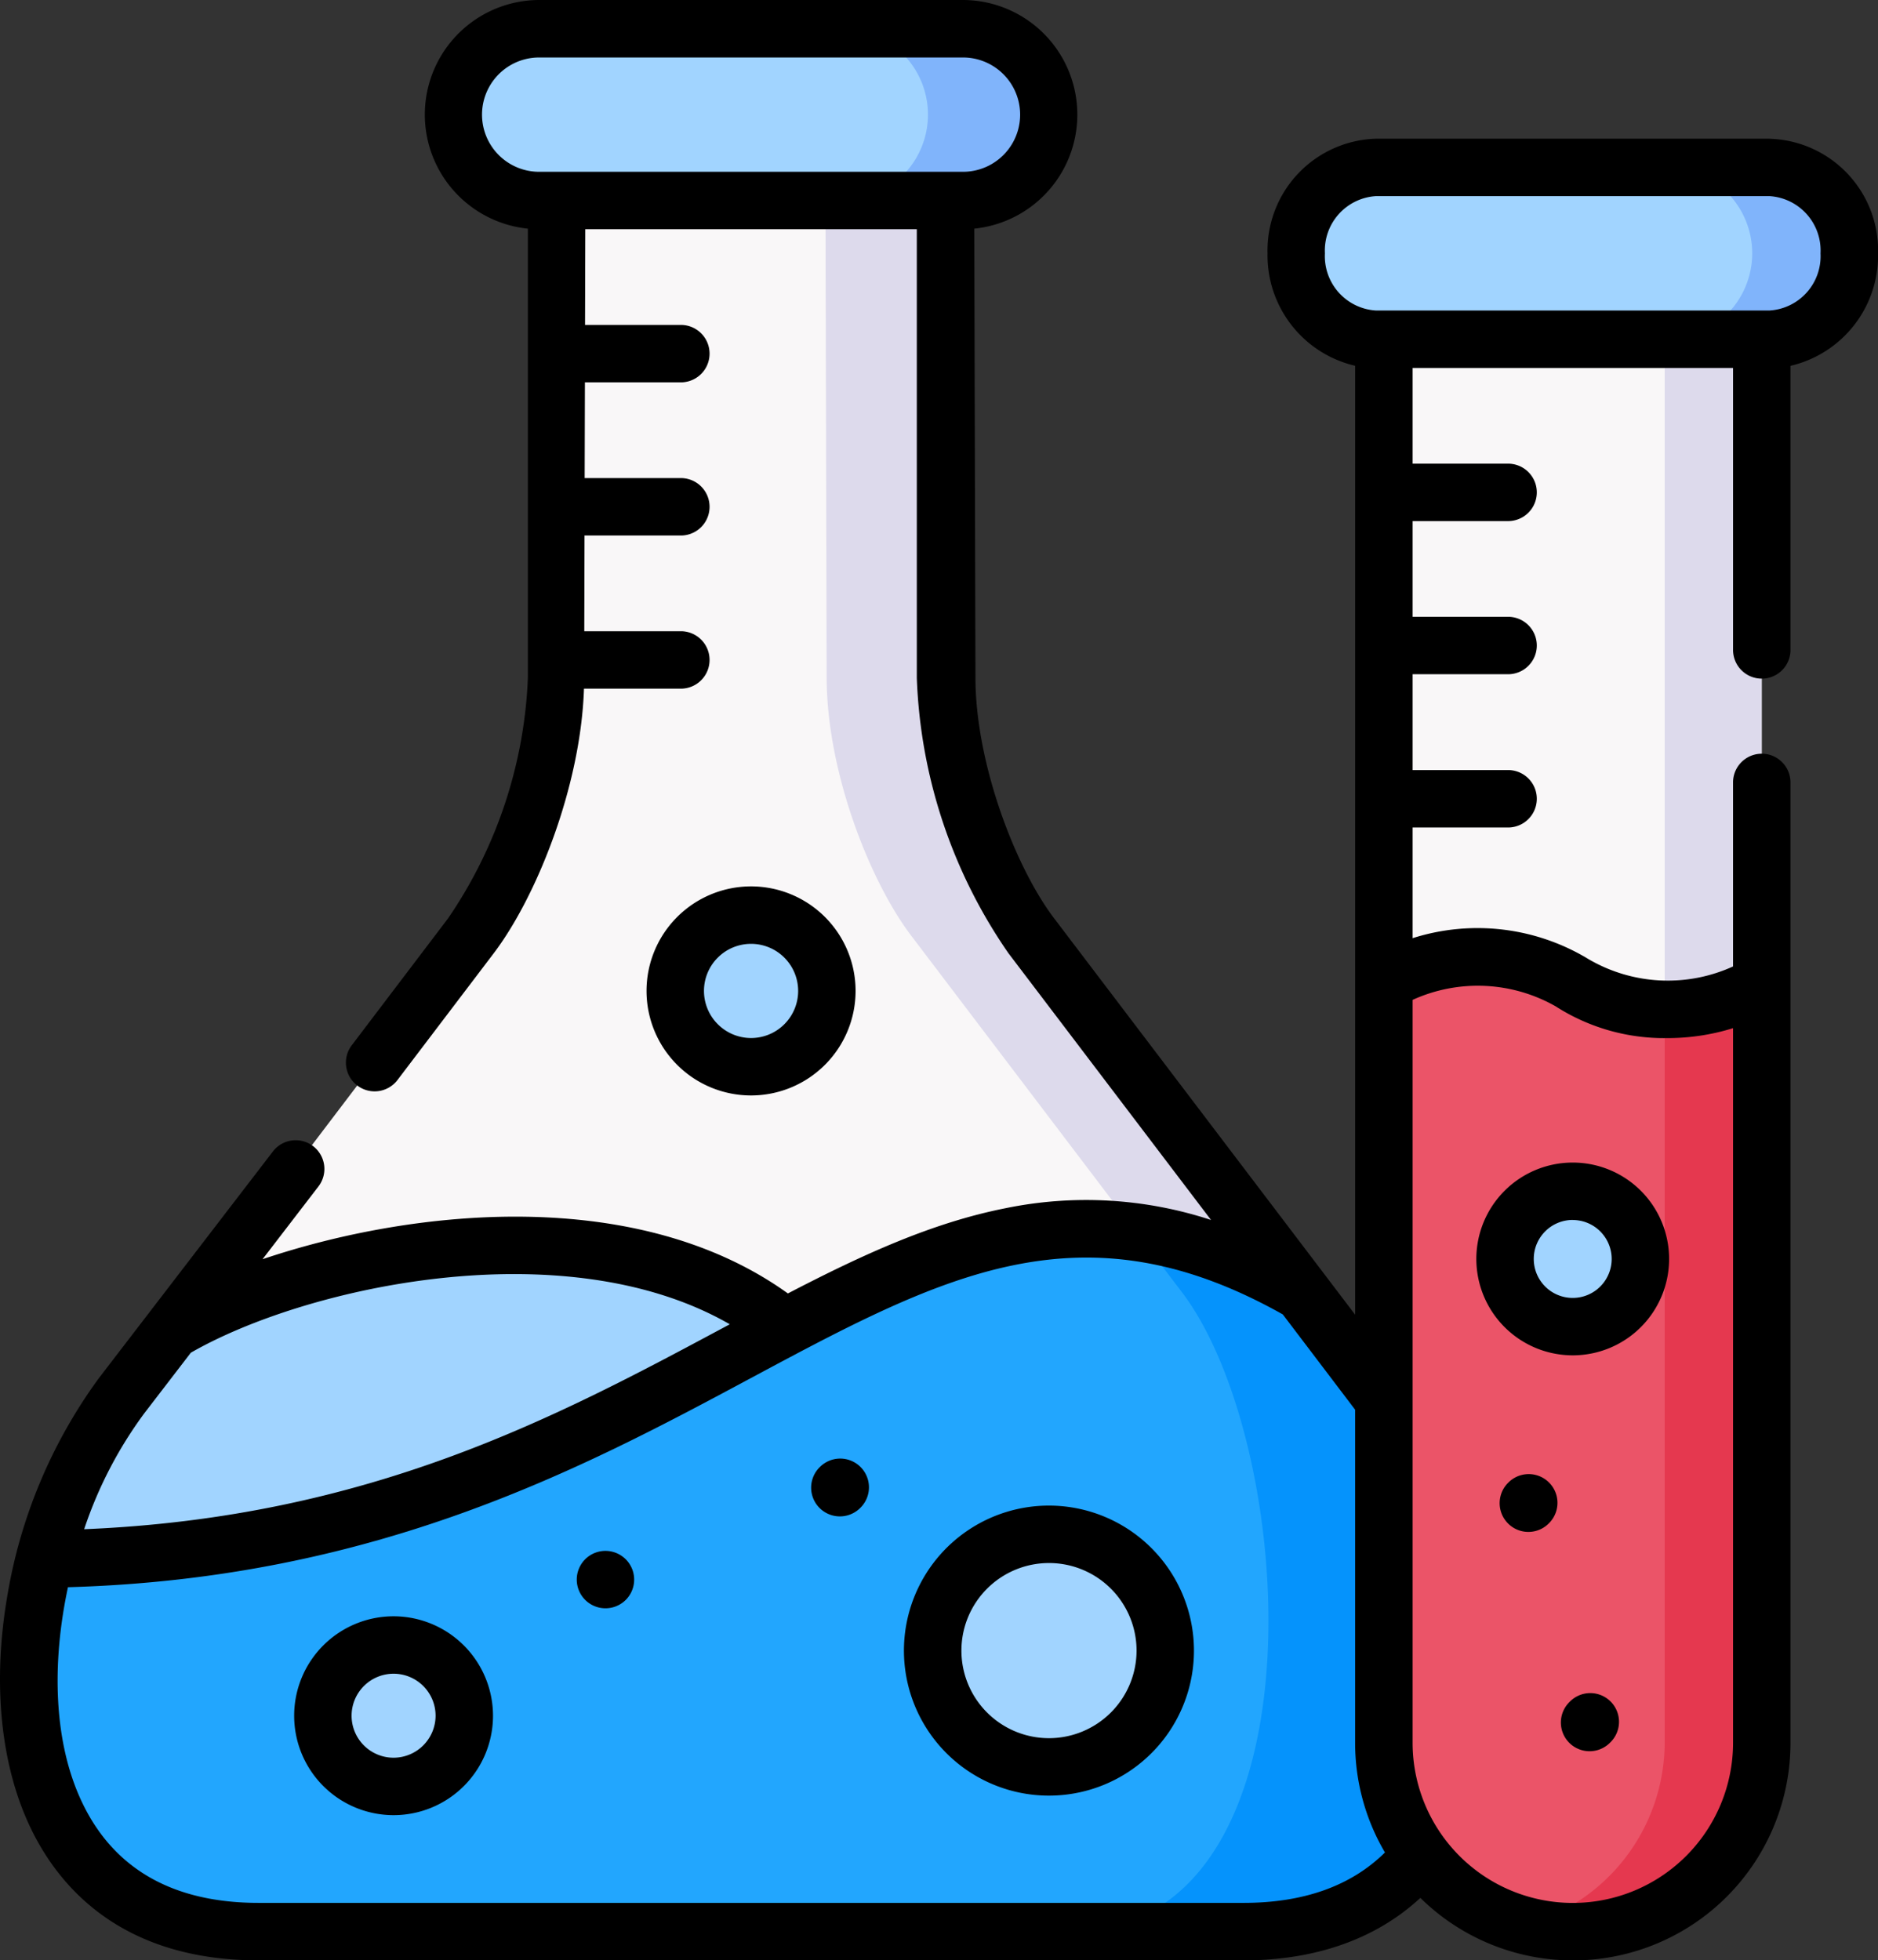 <svg xmlns="http://www.w3.org/2000/svg" width="147.85" height="154.325" viewBox="0 0 147.85 154.325">
  <rect x="0" y="0" width="147.85" height="154.325" fill="#333333" stroke="none"/>
  <g id="science-icon" transform="translate(-10.741)">
    <g id="Group_51" data-name="Group 51" transform="translate(24.165 12.77)">
      <path id="Path_384" data-name="Path 384" d="M55.278,134.4c9.561-5.759,34.252-3.17,48.384,8.228,13.628-7.177,27.2-11.62,40.686-11.3l-21.3-28.059c-3.255-4.281-6.647-12.876-6.664-20.3l-.094-40.6H85.677l-.094,40.6a38.166,38.166,0,0,1-6.656,20.3Z" transform="translate(-55.278 -42.366)" fill="#f9f7f8" fill-rule="evenodd"/>
    </g>
    <g id="Group_52" data-name="Group 52" transform="translate(14.297 98.012)">
      <path id="Path_385" data-name="Path 385" d="M22.539,349.892c31.151,4.272,46.889-7.348,58.252-18.242-14.132-11.4-38.823-5.443-48.384.316l-3.845,5.058a36.965,36.965,0,0,0-6.023,12.867Z" transform="translate(-22.539 -325.172)" fill="#a1d4ff" fill-rule="evenodd"/>
    </g>
    <g id="Group_53" data-name="Group 53" transform="translate(13.031 96.733)">
      <path id="Path_386" data-name="Path 386" d="M36.41,376.261h77.536c6.562,0,11.09-2.358,13.978-6.032,6.587-10.441,1.931-28.828-2.931-35.808l-6.451-8.493c-15.712-9.031-27.058-4.417-40.686,2.76C63.536,336.232,46.7,346.6,19.6,346.929,16.049,360.582,19.467,376.261,36.41,376.261Z" transform="translate(-18.337 -320.929)" fill="#22a6fe" fill-rule="evenodd"/>
    </g>
    <g id="Group_54" data-name="Group 54" transform="translate(119.686 23.689)">
      <path id="Path_387" data-name="Path 387" d="M387.059,135.317a14.474,14.474,0,0,0,14.875,0V78.593h-29.75v56.724A14.475,14.475,0,0,1,387.059,135.317Z" transform="translate(-372.184 -78.593)" fill="#f9f7f8" fill-rule="evenodd"/>
    </g>
    <g id="Group_55" data-name="Group 55" transform="translate(112.791 13.18)">
      <path id="Path_388" data-name="Path 388" d="M356.2,57.252h30.365a6.781,6.781,0,0,0,0-13.525h-30.98a6.781,6.781,0,0,0,0,13.525Z" transform="translate(-349.309 -43.727)" fill="#a1d4ff" fill-rule="evenodd"/>
    </g>
    <g id="Group_56" data-name="Group 56" transform="translate(46.422 2.261)">
      <path id="Path_389" data-name="Path 389" d="M137.261,21.026H169.25a6.763,6.763,0,1,0,0-13.525H135.886a6.763,6.763,0,1,0,0,13.525Z" transform="translate(-129.119 -7.501)" fill="#a1d4ff" fill-rule="evenodd"/>
    </g>
    <g id="Group_57" data-name="Group 57" transform="translate(63.903 72.04)">
      <path id="Path_390" data-name="Path 390" d="M187.114,244.97a5.968,5.968,0,1,0,5.964-5.964A5.971,5.971,0,0,0,187.114,244.97Z" transform="translate(-187.114 -239.006)" fill="#a1d4ff" fill-rule="evenodd"/>
    </g>
    <g id="Group_58" data-name="Group 58" transform="translate(84.169 120.784)">
      <path id="Path_391" data-name="Path 391" d="M254.35,409.874a9.155,9.155,0,1,0,9.15-9.151A9.158,9.158,0,0,0,254.35,409.874Z" transform="translate(-254.35 -400.723)" fill="#a1d4ff" fill-rule="evenodd"/>
    </g>
    <g id="Group_59" data-name="Group 59" transform="translate(36.153 129.499)">
      <path id="Path_392" data-name="Path 392" d="M100.618,440.769a5.567,5.567,0,1,0-5.57-5.571A5.572,5.572,0,0,0,100.618,440.769Z" transform="translate(-95.048 -429.636)" fill="#a1d4ff" fill-rule="evenodd"/>
    </g>
    <g id="Group_60" data-name="Group 60" transform="translate(75.728 15.786)">
      <path id="Path_393" data-name="Path 393" d="M235.888,89.958l-.094-37.585h-9.449l.094,37.585c.017,7.425,3.409,16.02,6.664,20.3l17.712,23.334a36.01,36.01,0,0,1,13.038,4.725l-21.3-28.059C239.3,105.979,235.906,97.383,235.888,89.958Z" transform="translate(-226.345 -52.373)" fill="#dddaec" fill-rule="evenodd"/>
    </g>
    <g id="Group_61" data-name="Group 61" transform="translate(94.892 97.006)">
      <path id="Path_394" data-name="Path 394" d="M314.454,334.693l-6.186-8.134a36.011,36.011,0,0,0-13.038-4.725l3.6,4.725c9.227,12.167,11.509,50.333-8.9,50.333h13.747c6.562,0,11.09-2.358,13.978-6.032a14.806,14.806,0,0,1-2.931-8.843V335.052Z" transform="translate(-289.925 -321.834)" fill="#0593fc" fill-rule="evenodd"/>
    </g>
    <g id="Group_62" data-name="Group 62" transform="translate(77.103 2.261)">
      <path id="Path_395" data-name="Path 395" d="M247.125,14.258A6.786,6.786,0,0,0,240.358,7.5h-9.424a6.763,6.763,0,0,1-.026,13.525h9.45A6.782,6.782,0,0,0,247.125,14.258Z" transform="translate(-230.909 -7.5)" fill="#80b4fb" fill-rule="evenodd"/>
    </g>
    <g id="Group_63" data-name="Group 63" transform="translate(141.798 26.705)">
      <path id="Path_396" data-name="Path 396" d="M453.181,139.292V88.6h-7.638v52.743A13.714,13.714,0,0,0,453.181,139.292Z" transform="translate(-445.543 -88.599)" fill="#dddaec" fill-rule="evenodd"/>
    </g>
    <g id="Group_64" data-name="Group 64" transform="translate(142.412 13.18)">
      <path id="Path_397" data-name="Path 397" d="M461.5,50.494a6.555,6.555,0,0,0-6.28-6.767H447.6a6.782,6.782,0,0,1-.017,13.525h7.638A6.553,6.553,0,0,0,461.5,50.494Z" transform="translate(-447.583 -43.727)" fill="#80b4fb" fill-rule="evenodd"/>
    </g>
    <g id="Group_65" data-name="Group 65" transform="translate(119.686 75.341)">
      <path id="Path_398" data-name="Path 398" d="M372.184,284.839V311.8a14.916,14.916,0,0,0,14.559,14.875h.632A14.929,14.929,0,0,0,401.934,311.8V252.013a14.474,14.474,0,0,1-14.875,0,14.475,14.475,0,0,0-14.875,0v32.826Z" transform="translate(-372.184 -249.956)" fill="#eb5468" fill-rule="evenodd"/>
    </g>
    <g id="Group_66" data-name="Group 66" transform="translate(129.229 93.777)">
      <path id="Path_399" data-name="Path 399" d="M409.177,321.774a5.327,5.327,0,1,0-5.331-5.323A5.324,5.324,0,0,0,409.177,321.774Z" transform="translate(-403.846 -311.12)" fill="#a1d4ff" fill-rule="evenodd"/>
    </g>
    <g id="Group_67" data-name="Group 67" transform="translate(130.742 77.398)">
      <path id="Path_400" data-name="Path 400" d="M427.558,316.572V256.78a13.712,13.712,0,0,1-7.638,2.051v57.741a14.952,14.952,0,0,1-11.056,14.38,14.75,14.75,0,0,0,3.5.5H413A14.929,14.929,0,0,0,427.558,316.572Z" transform="translate(-408.864 -256.78)" fill="#e5384f" fill-rule="evenodd"/>
    </g>
    <g id="Group_68" data-name="Group 68" transform="translate(10.741 0)">
      <path id="Path_401" data-name="Path 401" d="M162.08,405.617l-.026.026a2.26,2.26,0,1,0,3.188,3.206l.026-.026a2.261,2.261,0,0,0-3.188-3.206Z" transform="translate(-115.98 -282.898)"/>
      <path id="Path_402" data-name="Path 402" d="M223.3,381.611l-.026.026a2.261,2.261,0,1,0,3.2,3.2l.026-.026a2.26,2.26,0,1,0-3.2-3.2Z" transform="translate(-158.752 -266.125)"/>
      <path id="Path_403" data-name="Path 403" d="M196.071,239.73a8.229,8.229,0,1,0-8.224,8.233A8.234,8.234,0,0,0,196.071,239.73Zm-11.936,0a3.707,3.707,0,1,1,3.711,3.712A3.712,3.712,0,0,1,184.135,239.73Z" transform="translate(-128.713 -161.726)"/>
      <path id="Path_404" data-name="Path 404" d="M258.262,393.223a11.416,11.416,0,1,0,11.419,11.411,11.424,11.424,0,0,0-11.419-11.411Zm0,18.31a6.894,6.894,0,1,1,6.9-6.9A6.9,6.9,0,0,1,258.262,411.533Z" transform="translate(-175.684 -274.699)"/>
      <path id="Path_405" data-name="Path 405" d="M95.379,422.137a7.827,7.827,0,1,0,7.831,7.823A7.836,7.836,0,0,0,95.379,422.137Zm0,11.133a3.306,3.306,0,1,1,3.31-3.31A3.314,3.314,0,0,1,95.379,433.27Z" transform="translate(-64.397 -294.898)"/>
      <path id="Path_406" data-name="Path 406" d="M403.128,385.665l-.026.026a2.26,2.26,0,1,0,3.2,3.2l.026-.026a2.26,2.26,0,0,0-3.2-3.2Z" transform="translate(-284.376 -268.957)"/>
      <path id="Path_407" data-name="Path 407" d="M419.12,442.949l-.026.026a2.26,2.26,0,1,0,3.188,3.206l.026-.026a2.261,2.261,0,1,0-3.188-3.206Z" transform="translate(-295.544 -308.977)"/>
      <path id="Path_408" data-name="Path 408" d="M403.938,318.8a7.588,7.588,0,1,0-7.592-7.584A7.592,7.592,0,0,0,403.938,318.8Zm0-10.654a3.067,3.067,0,1,1-3.071,3.071A3.07,3.07,0,0,1,403.938,308.141Z" transform="translate(-280.118 -212.104)"/>
      <path id="Path_409" data-name="Path 409" d="M150.051,10.919h-30.98a8.8,8.8,0,0,0-8.54,9.027,8.921,8.921,0,0,0,6.895,8.849v74.7L93.735,72.3c-3.037-3.993-6.187-12.169-6.2-18.938L87.443,18a9.023,9.023,0,0,0-.89-18H53.189A9.023,9.023,0,0,0,52.3,18V53.366A36.109,36.109,0,0,1,46.014,72.3L38.462,82.25a2.261,2.261,0,1,0,3.6,2.735l7.554-9.947c3.316-4.372,6.842-13.033,7.1-20.825H64.39a2.261,2.261,0,0,0,0-4.521H56.74l.019-7.535H64.39a2.261,2.261,0,0,0,0-4.521h-7.62L56.79,30.1h7.6a2.261,2.261,0,0,0,0-4.521H56.8l.019-7.535h26.1V53.375a40.588,40.588,0,0,0,7.213,21.664l15.95,21a31.543,31.543,0,0,0-16.192-.923c-5.766,1.143-11.22,3.64-17.12,6.707-11.879-8.533-29.553-6.674-41.358-2.695l4.42-5.755a2.261,2.261,0,0,0-3.586-2.754L18.527,108.489a40.24,40.24,0,0,0-7.233,17.286c-1.166,6.9-.474,13.4,1.95,18.317,2.3,4.668,7.27,10.233,17.859,10.233h77.536c5.69,0,10.444-1.695,13.923-4.918A17.124,17.124,0,0,0,151.7,137.189V61.548a2.261,2.261,0,0,0-4.521,0V76.081a12.371,12.371,0,0,1-11.359-.564,16.841,16.841,0,0,0-13.869-1.661V65.142h7.565a2.261,2.261,0,0,0,0-4.521h-7.565V53.077h7.565a2.261,2.261,0,0,0,0-4.521h-7.565V41.022h7.565a2.261,2.261,0,0,0,0-4.521h-7.565V28.966h25.229v22.15a2.261,2.261,0,1,0,4.521,0V28.8a8.921,8.921,0,0,0,6.895-8.849,8.8,8.8,0,0,0-8.54-9.028ZM53.189,13.525a4.5,4.5,0,1,1,0-9H86.553a4.5,4.5,0,1,1,0,9ZM22.114,111.242l3.65-4.752c9.076-5.223,29.454-9.706,42.432-2.24l-.508.272c-13.108,7.022-27.895,14.935-50.321,15.862a32.765,32.765,0,0,1,4.746-9.142ZM108.639,149.8H31.1c-6.636,0-11.28-2.595-13.8-7.712-2.369-4.8-2.5-11.124-1.208-17.139,24.3-.688,40.589-9.4,53.731-16.445,15.1-8.091,26.051-13.952,41.911-5.028l5.692,7.5v26.214a17.029,17.029,0,0,0,2.348,8.642C117.107,148.469,113.37,149.8,108.639,149.8ZM133.3,79.277A15.8,15.8,0,0,0,142,81.72a17.264,17.264,0,0,0,5.18-.781v56.25a12.614,12.614,0,1,1-25.229,0V78.714a12.386,12.386,0,0,1,11.358.563Zm16.747-54.832h-30.98a4.283,4.283,0,0,1-4.019-4.5,4.288,4.288,0,0,1,4.019-4.506h30.98a4.288,4.288,0,0,1,4.019,4.506,4.284,4.284,0,0,1-4.019,4.5Z" transform="translate(-10.741 0)"/>
    </g>
  </g>
</svg>
